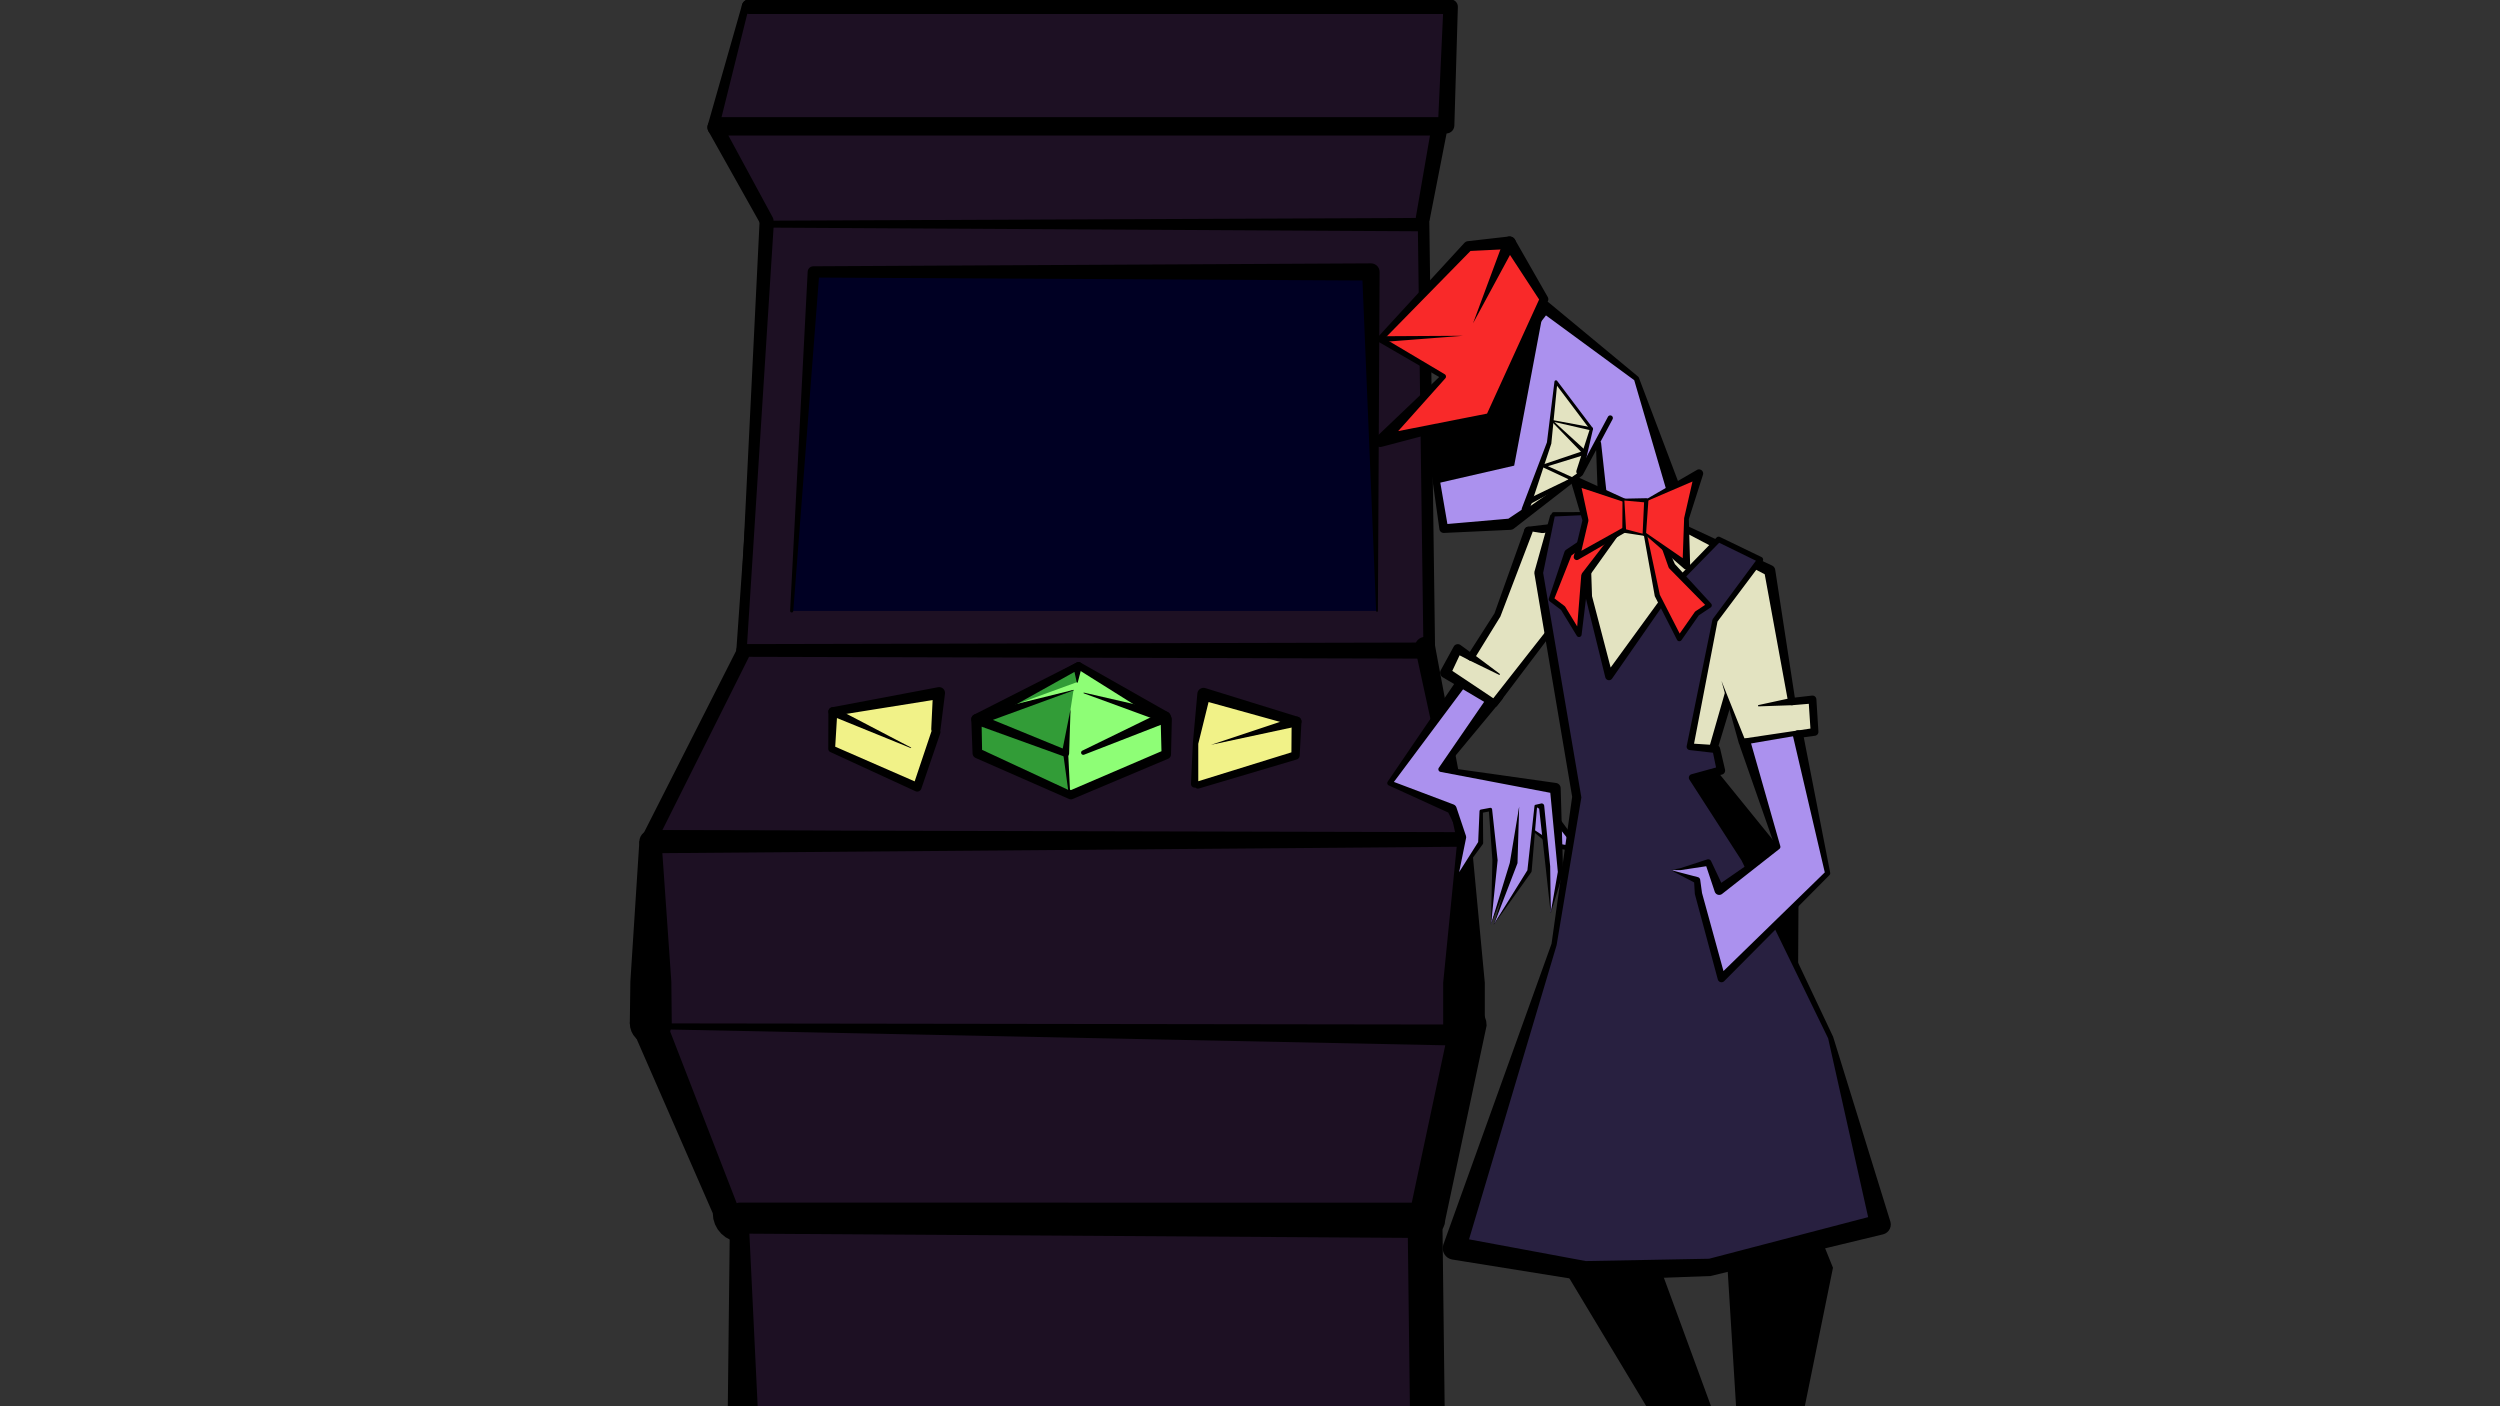 <?xml version="1.0" encoding="UTF-8"?>
<!-- Generator: Blender, SVG Export for Grease Pencil - v2.0 -->
<!DOCTYPE svg PUBLIC "-//W3C//DTD SVG 1.1//EN" "http://www.w3.org/Graphics/SVG/1.1/DTD/svg11.dtd">
<svg version="1.0" x="0px" y="0px" xmlns="http://www.w3.org/2000/svg" width="2736.179px" height="1539.101px" viewBox="0 0 2736.179 1539.101">
	<rect x="0" y="0" width="2736.179" height="1539.101" fill="#333333" stroke="none"/>
	<g id="blender_frame_13">
		<g id="blender_object_Stroke.001">
			<!--Layer: Color-->
			<g id="Color" />
			<!--Layer: Lines-->
			<g id="Lines">
				<polyline points="902.683,1501.084 921.216,323.579 839.008,241.536 812.829,711.916 809.205,1643.028" fill="#1D1023" stroke="none" fill-opacity="1" />
				<path d="M892.913,1501.084L893.101,1502.99L893.657,1504.823L894.56,1506.512L895.775,1507.993L897.255,1509.208L898.944,1510.111L900.777,1510.667L902.683,1510.855L904.589,1510.667L906.422,1510.111L908.111,1509.208L909.592,1507.993L910.807,1506.512L911.71,1504.823L912.266,1502.99L912.454,1501.084L921.216,323.579L839.008,241.536L805.872,711.916L795.382,1643.028L795.648,1645.725L796.435,1648.318L797.712,1650.708L799.431,1652.802L801.526,1654.521L803.915,1655.799L806.508,1656.585L809.205,1656.851L811.902,1656.585L814.495,1655.799L816.885,1654.521L818.979,1652.802L820.698,1650.708L821.976,1648.318L822.762,1645.725L823.028,1643.028L819.787,711.916L839.008,241.536L921.216,323.579z" fill="#000000" stroke="none" fill-opacity="1" />
				<polyline points="1530.416,1503.598 1523.935,322.914 1552.694,240.495 1561.857,712.045 1563.126,1646.512" fill="#1D1023" stroke="none" fill-opacity="1" />
				<path d="M1519.473,1503.598L1519.683,1505.733L1520.306,1507.785L1521.317,1509.677L1522.678,1511.336L1524.336,1512.697L1526.228,1513.708L1528.281,1514.33L1530.416,1514.541L1532.551,1514.33L1534.604,1513.708L1536.495,1512.697L1538.154,1511.336L1539.515,1509.677L1540.526,1507.785L1541.149,1505.733L1541.359,1503.598L1533.516,322.914L1564.323,240.495L1564.1,238.226L1563.438,236.044L1562.364,234.034L1560.917,232.271L1559.155,230.825L1557.144,229.75L1554.963,229.089L1552.694,228.865L1550.425,229.089L1548.243,229.75L1546.233,230.825L1544.47,232.271L1543.024,234.034L1541.949,236.044L1541.287,238.226L1541.064,240.495L1553.046,712.045L1547.638,1646.512L1547.936,1649.534L1548.817,1652.439L1550.248,1655.117L1552.175,1657.464L1554.521,1659.39L1557.199,1660.821L1560.105,1661.703L1563.126,1662L1566.148,1661.703L1569.053,1660.821L1571.731,1659.39L1574.078,1657.464L1576.004,1655.117L1577.435,1652.439L1578.317,1649.534L1578.614,1646.512L1570.668,712.045L1564.323,240.495L1564.1,238.226L1563.438,236.044L1562.364,234.034L1560.917,232.271L1559.155,230.825L1557.144,229.75L1554.963,229.089L1552.694,228.865L1550.425,229.089L1548.243,229.75L1546.233,230.825L1544.47,232.271L1543.024,234.034L1541.949,236.044L1541.287,238.226L1541.064,240.495L1514.354,322.914z" fill="#000000" stroke="none" fill-opacity="1" />
				<polyline points="1557.945,713.776 812.829,713.164 839.008,241.536 1551.692,241.536" fill="#1D1023" stroke="none" fill-opacity="1" />
				<path d="M1557.938,721.783L1559.501,721.63L1561.003,721.176L1562.388,720.437L1563.602,719.442L1564.599,718.23L1565.34,716.846L1565.797,715.344L1565.952,713.782L1565.799,712.22L1565.345,710.718L1564.606,709.333L1563.611,708.119L1562.399,707.122L1561.015,706.381L1559.514,705.924L1557.952,705.769L817.442,708.555L846.637,249.166L1551.692,253.12L1553.952,252.897L1556.124,252.238L1558.127,251.168L1559.882,249.727L1561.323,247.972L1562.393,245.969L1563.052,243.796L1563.275,241.536L1563.052,239.277L1562.393,237.104L1561.323,235.101L1559.882,233.346L1558.127,231.905L1556.124,230.835L1553.952,230.176L1551.692,229.953L839.008,233.907L837.31,234.098L835.697,234.663L834.251,235.572L833.043,236.78L832.134,238.226L831.569,239.839L831.378,241.536L808.217,713.164L808.332,714.19L808.673,715.164L809.222,716.039L809.952,716.769L810.826,717.319L811.8,717.66L812.826,717.777z" fill="#000000" stroke="none" fill-opacity="1" />
				<polyline points="866.498,668.63 890.146,297.616 1500.553,297.616 1507.107,668.63" fill="#000023" stroke="none" fill-opacity="1" />
				<path d="M864.773,668.63L864.806,668.967L864.904,669.29L865.064,669.589L865.278,669.85L865.54,670.065L865.838,670.224L866.162,670.322L866.498,670.355L866.835,670.322L867.158,670.224L867.457,670.065L867.718,669.85L867.933,669.589L868.092,669.29L868.19,668.967L868.223,668.63L896.327,303.797L1491.169,307L1506.139,668.63L1506.158,668.819L1506.213,669.001L1506.302,669.168L1506.422,669.315L1506.569,669.435L1506.737,669.525L1506.918,669.58L1507.107,669.598L1507.296,669.58L1507.478,669.525L1507.645,669.435L1507.792,669.315L1507.912,669.168L1508.002,669.001L1508.057,668.819L1508.075,668.63L1509.937,297.616L1509.702,295.528L1509.008,293.545L1507.89,291.765L1506.404,290.279L1504.625,289.161L1502.641,288.467L1500.553,288.232L890.146,291.436L888.771,291.59L887.464,292.048L886.292,292.784L885.314,293.763L884.577,294.935L884.12,296.241L883.965,297.616z" fill="#000000" stroke="none" fill-opacity="1" />
				<polyline points="1561.857,712.045 812.829,711.916 712.336,921.196 1597.292,922.515" fill="#1D1023" stroke="none" fill-opacity="1" />
				<path d="M1561.854,720.856L1563.573,720.687L1565.226,720.186L1566.75,719.373L1568.085,718.278L1569.181,716.943L1569.996,715.42L1570.498,713.767L1570.668,712.048L1570.5,710.329L1569.999,708.676L1569.186,707.153L1568.09,705.817L1566.755,704.721L1565.233,703.906L1563.58,703.404L1561.861,703.234L812.832,704.958L811.283,705.132L809.811,705.647L808.491,706.477L807.388,707.58L806.559,708.9L806.045,710.372L805.872,711.922L699.741,921.206L700.058,924.006L700.99,926.665L702.489,929.05L704.482,931.043L706.867,932.543L709.526,933.474L712.326,933.792L1597.283,932.587L1599.249,932.395L1601.139,931.823L1602.881,930.894L1604.408,929.643L1605.662,928.117L1606.594,926.377L1607.169,924.488L1607.364,922.523L1607.172,920.558L1606.6,918.668L1605.671,916.926L1604.42,915.398L1602.895,914.145L1601.154,913.212L1599.265,912.638L1597.3,912.443L724.922,908.611L819.793,718.877z" fill="#000000" stroke="none" fill-opacity="1" />
				<polyline points="839.008,241.536 783.208,139.371 1575.446,139.371 1557.288,238.503" fill="#1D1023" stroke="none" fill-opacity="1" />
				<path d="M832.083,244.739L832.841,246.028L833.836,247.145L835.029,248.046L836.376,248.697L837.823,249.073L839.317,249.159L840.798,248.953L842.21,248.461L843.5,247.703L844.616,246.708L845.518,245.515L846.169,244.168L846.544,242.72L846.63,241.227L846.424,239.746L845.932,238.334L797.204,148.317L1565.054,148.317L1549.651,237.355L1549.574,238.867L1549.793,240.365L1550.3,241.791L1551.076,243.091L1552.091,244.215L1553.305,245.119L1554.672,245.769L1556.14,246.14L1557.652,246.217L1559.15,245.998L1560.576,245.491L1561.876,244.715L1563,243.701L1563.904,242.486L1564.554,241.119L1564.925,239.651L1584.293,140.701L1584.373,138.782L1584.042,136.891L1583.315,135.115L1582.226,133.534L1580.825,132.221L1579.175,131.238L1577.354,130.63L1575.446,130.424L783.208,130.424L781.233,130.645L779.355,131.297L777.667,132.347L776.253,133.744L775.182,135.419L774.507,137.289L774.262,139.262L774.459,141.24L775.088,143.126z" fill="#000000" stroke="none" fill-opacity="1" />
				<polyline points="783.208,139.371 819.803,7.339" fill="#1D1023" stroke="none" fill-opacity="1" />
				<path d="M774.587,136.981L774.286,138.709L774.329,140.462L774.712,142.174L775.422,143.777L776.432,145.212L777.702,146.421L779.183,147.36L780.819,147.992L782.547,148.293L784.3,148.25L786.011,147.867L787.615,147.157L789.049,146.147L790.259,144.877L791.198,143.396L791.83,141.76L827.466,9.463L827.734,7.927L827.696,6.369L827.355,4.847L826.724,3.422L825.827,2.147L824.698,1.072L823.381,0.237L821.927,-0.325L820.391,-0.592L818.832,-0.554L817.311,-0.213L815.886,0.418L814.611,1.315L813.535,2.444L812.701,3.761L812.139,5.215z" fill="#000000" stroke="none" fill-opacity="1" />
				<polyline points="819.803,7.339 1587.64,7.339 1582.812,137.163 787.482,137.163" fill="#1D1023" stroke="none" fill-opacity="1" />
				<path d="M819.803,-0.614L818.251,-0.461L816.759,-0.008L815.385,0.727L814.179,1.716L813.19,2.921L812.456,4.296L812.003,5.788L811.85,7.339L812.003,8.891L812.456,10.382L813.19,11.757L814.179,12.962L815.385,13.951L816.759,14.686L818.251,15.139L819.803,15.292L1579.386,15.292L1574.192,128.216L787.482,128.216L785.737,128.388L784.058,128.897L782.511,129.724L781.156,130.837L780.043,132.192L779.216,133.739L778.707,135.417L778.535,137.163L778.707,138.908L779.216,140.587L780.043,142.133L781.156,143.489L782.511,144.602L784.058,145.428L785.737,145.938L787.482,146.109L1582.812,146.109L1584.756,145.896L1586.608,145.264L1588.278,144.246L1589.686,142.888L1590.766,141.257L1591.466,139.43L1591.752,137.495L1595.587,7.635L1595.445,5.817L1594.894,4.08L1593.961,2.514L1592.697,1.201L1591.166,0.211L1589.451,-0.405L1587.64,-0.614z" fill="#000000" stroke="none" fill-opacity="1" />
				<polyline points="1602.299,918.755 1559.679,708.153" fill="#1D1023" stroke="none" fill-opacity="1" />
				<path d="M1594.312,919.029L1594.519,920.582L1595.024,922.065L1595.81,923.42L1596.844,924.596L1598.089,925.548L1599.495,926.239L1601.009,926.642L1602.572,926.742L1604.125,926.536L1605.608,926.03L1606.964,925.245L1608.14,924.21L1609.092,922.965L1609.782,921.559L1610.186,920.045L1610.286,918.482L1570.791,707.772L1570.503,705.612L1569.799,703.549L1568.707,701.663L1567.267,700.027L1565.536,698.702L1563.58,697.741L1561.474,697.18L1559.299,697.041L1557.138,697.329L1555.076,698.033L1553.19,699.125L1551.553,700.565L1550.229,702.296L1549.268,704.252L1548.707,706.358L1548.568,708.533z" fill="#000000" stroke="none" fill-opacity="1" />
				<polyline points="712.264,1120.042 811.755,1327.869" fill="#1D1023" stroke="none" fill-opacity="1" />
				<path d="M735.189,1120.018L734.744,1115.546L733.434,1111.247L731.312,1107.286L728.457,1103.815L724.98,1100.967L721.014,1098.853L716.712,1097.553L712.239,1097.118L707.767,1097.563L703.468,1098.872L699.507,1100.995L696.036,1103.85L693.189,1107.327L691.075,1111.292L689.775,1115.594L689.339,1120.067L780.121,1327.903L780.736,1334.073L782.542,1340.006L785.471,1345.472L789.411,1350.261L794.209,1354.19L799.681,1357.107L805.617,1358.901L811.789,1359.502L817.96,1358.888L823.892,1357.081L829.358,1354.152L834.147,1350.213L838.076,1345.415L840.993,1339.943L842.787,1334.006L843.388,1327.834z" fill="#000000" stroke="none" fill-opacity="1" />
				<polyline points="809.836,1325.95 1563.23,1335.064 1604.677,1121.971 726.962,1112.153" fill="#1D1023" stroke="none" fill-opacity="1" />
				<path d="M809.954,1316.177L808.045,1316.342L806.205,1316.876L804.505,1317.759L803.009,1318.956L801.776,1320.422L800.852,1322.101L800.274,1323.927L800.063,1325.832L800.228,1327.74L800.762,1329.581L801.645,1331.281L802.842,1332.777L804.308,1334.01L805.987,1334.933L807.813,1335.512L809.718,1335.723L1563.006,1353.585L1567.105,1353.177L1571.013,1351.872L1574.536,1349.736L1577.499,1346.875L1579.756,1343.429L1581.197,1339.569L1581.748,1335.487L1627.047,1122.482L1626.593,1117.46L1625.026,1112.666L1622.426,1108.346L1618.924,1104.717L1614.698,1101.965L1609.963,1100.229L1604.96,1099.597L727.145,1097.659L724.314,1097.902L721.584,1098.693L719.062,1100L716.843,1101.775L715.012,1103.949L713.641,1106.438L712.782,1109.146L712.468,1111.97L712.711,1114.801L713.501,1117.531L714.809,1120.053L716.583,1122.273L718.757,1124.103L721.246,1125.474L723.954,1126.333L726.778,1126.647L1581.791,1144.059L1545.131,1316.321z" fill="#000000" stroke="none" fill-opacity="1" />
				<polyline points="1602.299,1121.312 1602.299,1075.664 1602.299,918.755 712.336,921.196 712.336,1074.356 712.264,1120.042" fill="#1D1023" stroke="none" fill-opacity="1" />
				<path d="M1579.511,1121.312L1579.949,1125.757L1581.245,1130.032L1583.351,1133.972L1586.185,1137.425L1589.639,1140.259L1593.578,1142.365L1597.853,1143.662L1602.299,1144.1L1606.744,1143.662L1611.019,1142.365L1614.959,1140.259L1618.412,1137.425L1621.246,1133.972L1623.352,1130.032L1624.649,1125.757L1625.087,1121.312L1625.087,1075.664L1610.291,918.755L1610.089,916.974L1609.496,915.282L1608.541,913.765L1607.272,912.5L1605.752,911.548L1604.059,910.96L1602.277,910.764L712.302,908.6L709.505,908.923L706.849,909.858L704.468,911.361L702.479,913.354L700.984,915.74L700.055,918.398L699.741,921.196L689.913,1074.328L689.297,1119.985L689.727,1124.467L691.023,1128.778L693.135,1132.754L695.983,1136.242L699.456,1139.107L703.422,1141.24L707.727,1142.557L712.206,1143.01L716.688,1142.58L721,1141.284L724.976,1139.171L728.464,1136.324L731.329,1132.851L733.461,1128.885L734.779,1124.58L735.232,1120.1L734.76,1074.412L724.932,933.757L1594.307,926.769L1579.511,1075.664z" fill="#000000" stroke="none" fill-opacity="1" />
				<polyline points="1559.64,1646.937 814.443,1643.1 812.154,1342.333 1559.64,1335.616 1563.477,1652.693" fill="#1D1023" stroke="none" fill-opacity="1" />
				<path d="M1559.542,1665.967L1563.257,1665.62L1566.832,1664.556L1570.131,1662.814L1573.027,1660.463L1575.408,1657.591L1577.184,1654.31L1578.285,1650.746L1578.67,1647.035L1578.323,1643.321L1577.259,1639.745L1575.517,1636.446L1573.165,1633.55L1570.294,1631.169L1567.013,1629.394L1563.449,1628.292L1559.738,1627.907L833.329,1624.167L820.178,1350.224L1540.841,1354.815L1544.449,1652.923L1544.859,1656.631L1545.985,1660.188L1547.784,1663.456L1550.185,1666.311L1553.097,1668.643L1556.408,1670.361L1559.991,1671.401L1563.708,1671.721L1567.416,1671.311L1570.972,1670.185L1574.24,1668.387L1577.095,1665.985L1579.427,1663.073L1581.146,1659.762L1582.185,1656.179L1582.506,1652.463L1578.669,1335.385L1578.142,1331.165L1576.692,1327.167L1574.39,1323.591L1571.351,1320.616L1567.727,1318.39L1563.7,1317.024L1559.469,1316.587L812.083,1334.37L810.314,1334.585L808.638,1335.188L807.137,1336.148L805.888,1337.419L804.952,1338.935L804.377,1340.621L804.191,1342.393L795.414,1643.245L795.915,1647.442L797.33,1651.425L799.59,1654.997L802.583,1657.982L806.16,1660.233L810.147,1661.639L814.345,1662.13z" fill="#000000" stroke="none" fill-opacity="1" />
			</g>
			<!--Layer: buttons-->
			<g id="buttons">
				<polyline points="1024.286,798.042 1027.885,758.442 911.486,778.842 910.286,819.642 1003.886,861.642 1024.385,801.146" fill="#F1F288" stroke="none" fill-opacity="1" />
				<path d="M1019.232,797.582L1019.24,798.577L1019.441,799.551L1019.829,800.467L1020.387,801.29L1021.096,801.988L1021.927,802.535L1022.849,802.908L1023.826,803.095L1024.821,803.088L1025.795,802.886L1026.711,802.499L1027.534,801.94L1028.232,801.231L1028.778,800.4L1029.152,799.478L1029.339,798.501L1034.279,759.023L1034.244,757.554L1033.876,756.131L1033.193,754.83L1032.233,753.718L1031.046,752.853L1029.692,752.281L1028.244,752.031L1026.777,752.118L910.652,774.084L909.598,774.395L908.642,774.937L907.833,775.681L907.213,776.588L906.814,777.612L906.657,778.7L906.524,819.531L906.602,820.412L906.884,821.251L907.354,822.001L907.986,822.62L908.745,823.075L1001.948,865.961L1002.882,866.268L1003.86,866.376L1004.839,866.279L1005.777,865.981L1006.634,865.496L1007.371,864.845L1007.958,864.055L1008.369,863.161L1029.037,802.722L1029.255,801.784L1029.286,800.822L1029.129,799.872L1028.789,798.971L1028.28,798.154L1027.622,797.452L1026.839,796.891L1025.962,796.494L1025.024,796.276L1024.061,796.245L1023.112,796.403L1022.211,796.742L1021.393,797.251L1020.691,797.91L1020.13,798.692L1019.734,799.57L1001.073,855.191L914.121,817.238L916.198,782.92L1020.732,766.213z" fill="#000000" stroke="none" fill-opacity="1" />
				<polyline points="1307.485,858.042 1308.497,813.758 1317.252,759.642 1419.085,789.642 1417.885,826.842 1311.085,859.242" fill="#F1F288" stroke="none" fill-opacity="1" />
				<path d="M1303.488,857.951L1303.547,858.732L1303.757,859.487L1304.111,860.187L1304.594,860.804L1305.189,861.315L1305.871,861.7L1306.616,861.945L1307.394,862.039L1308.176,861.98L1308.931,861.77L1309.63,861.416L1310.248,860.933L1310.759,860.339L1311.144,859.656L1311.388,858.911L1311.483,858.133L1311.472,814.032L1322.746,768.367L1413.628,793.588L1413.42,823.417L1309.955,855.517L1309.25,855.809L1308.616,856.233L1308.076,856.772L1307.652,857.407L1307.36,858.112L1307.211,858.86L1307.211,859.623L1307.36,860.372L1307.652,861.077L1308.076,861.711L1308.616,862.251L1309.251,862.675L1309.956,862.967L1310.704,863.116L1311.467,863.116L1312.216,862.967L1419.213,831.219L1420.25,830.757L1421.141,830.054L1421.832,829.153L1422.28,828.11L1422.457,826.989L1424.41,789.813L1424.32,788.65L1423.978,787.535L1423.403,786.52L1422.62,785.655L1421.667,784.982L1420.591,784.531L1319.178,753.103L1317.759,752.844L1316.316,752.889L1314.916,753.238L1313.62,753.873L1312.487,754.767L1311.567,755.879L1310.903,757.161L1310.523,758.553L1305.554,813.282z" fill="#000000" stroke="none" fill-opacity="1" />
				<polyline points="1185.635,823.73 1275.219,784.842 1180.419,728.441 1068.819,787.242 1070.019,824.442 1172.019,870.042 1276.419,825.642 1276.419,787.242" fill="#8EFE76" stroke="none" fill-opacity="1" />
				<path d="M1184.672,821.51L1184.257,821.741L1183.896,822.048L1183.601,822.42L1183.384,822.842L1183.254,823.298L1183.216,823.771L1183.27,824.242L1183.416,824.694L1183.646,825.109L1183.953,825.47L1184.325,825.765L1184.747,825.982L1185.203,826.112L1185.676,826.15L1186.148,826.096L1186.599,825.95L1277.682,790.515L1278.858,789.842L1279.86,788.93L1280.639,787.821L1281.158,786.569L1281.391,785.234L1281.329,783.881L1280.973,782.573L1280.341,781.375L1279.463,780.343L1278.381,779.526L1182.413,725.089L1181.502,724.694L1180.52,724.542L1179.531,724.643L1178.601,724.99L1066.125,782.129L1065.058,782.853L1064.179,783.797L1063.53,784.911L1063.145,786.142L1063.043,787.428L1064.427,824.622L1064.606,825.858L1065.055,827.023L1065.751,828.059L1066.66,828.916L1067.735,829.549L1170.037,874.475L1171.311,874.846L1172.638,874.858L1173.919,874.51L1278.461,830.444L1279.518,829.84L1280.406,829.008L1281.078,827.993L1281.496,826.85L1281.637,825.642L1282.546,787.242L1282.428,786.046L1282.08,784.897L1281.513,783.838L1280.751,782.909L1279.823,782.147L1278.764,781.581L1277.614,781.232L1276.419,781.115L1275.224,781.232L1274.074,781.581L1273.015,782.147L1272.086,782.909L1271.324,783.838L1270.758,784.897L1270.41,786.046L1270.292,787.242L1271.2,822.19L1172.067,864.745L1075.498,820.763L1074.712,790.669L1180.303,732.911L1261.673,783.979z" fill="#000000" stroke="none" fill-opacity="1" />
				<polyline points="1275.219,784.842 1186.33,758.453" fill="#1D1023" stroke="none" fill-opacity="1" />
				<path d="M1273.459,790.771L1274.649,791L1275.862,790.993L1277.049,790.749L1278.167,790.279L1279.171,789.599L1280.023,788.737L1280.691,787.725L1281.148,786.602L1281.377,785.411L1281.37,784.199L1281.127,783.011L1280.656,781.894L1279.976,780.89L1279.114,780.037L1278.102,779.37L1276.979,778.913L1186.446,758.063L1186.367,758.048L1186.288,758.048L1186.21,758.064L1186.136,758.095L1186.07,758.14L1186.014,758.197L1185.97,758.263L1185.94,758.337L1185.925,758.415L1185.925,758.495L1185.941,758.573L1185.972,758.647L1186.017,758.713L1186.074,758.769L1186.14,758.812L1186.214,758.843z" fill="#000000" stroke="none" fill-opacity="1" />
				<polyline points="1166.552,826.606 1170.169,865.99 1071.106,823.19 1070.57,793.719" fill="#329C37" stroke="none" fill-opacity="1" />
				<path d="M1169.198,826.363L1169.099,825.852L1168.903,825.37L1168.617,824.935L1168.251,824.564L1167.82,824.272L1167.34,824.07L1166.83,823.965L1166.31,823.961L1165.798,824.059L1165.316,824.255L1164.881,824.542L1164.51,824.908L1164.218,825.339L1164.016,825.818L1163.911,826.328L1163.907,826.849L1169.064,864.466L1074.855,820.677L1074.364,793.65L1074.277,792.911L1074.049,792.203L1073.686,791.554L1073.204,790.988L1072.62,790.526L1071.958,790.188L1071.243,789.985L1070.501,789.925L1069.762,790.012L1069.054,790.24L1068.405,790.603L1067.839,791.085L1067.377,791.669L1067.039,792.331L1066.836,793.047L1066.776,793.788L1067.312,823.259L1067.427,824.118L1067.733,824.929L1068.216,825.649L1068.85,826.241L1069.601,826.673L1169.788,866.873L1169.978,866.932L1170.175,866.952L1170.373,866.93L1170.562,866.868L1170.734,866.769L1170.881,866.636L1170.999,866.476L1171.081,866.295L1171.124,866.101L1171.126,865.903z" fill="#000000" stroke="none" fill-opacity="1" />
				<polyline points="1089.594,779.078 1180.419,728.441 1179.03,746.497" fill="#329C37" stroke="none" fill-opacity="1" />
				<path d="M1087.695,775.671L1087.067,776.107L1086.536,776.657L1086.122,777.3L1085.842,778.012L1085.706,778.764L1085.72,779.529L1085.882,780.276L1086.187,780.977L1086.623,781.605L1087.174,782.136L1087.817,782.55L1088.528,782.83L1089.281,782.966L1090.045,782.952L1090.793,782.79L1091.494,782.485L1175.972,735.386L1178.387,746.447L1178.389,746.574L1178.417,746.697L1178.468,746.813L1178.54,746.917L1178.631,747.004L1178.738,747.072L1178.856,747.118L1178.981,747.14L1179.107,747.138L1179.23,747.11L1179.346,747.059L1179.45,746.987L1179.537,746.895L1179.605,746.789L1179.651,746.671L1179.673,746.546L1184.308,728.741L1184.282,727.902L1184.077,727.088L1183.703,726.336L1183.176,725.682L1182.522,725.156L1181.771,724.782L1180.956,724.578L1180.117,724.552L1179.292,724.707L1178.519,725.034z" fill="#000000" stroke="none" fill-opacity="1" />
				<path d="M1420.487,794.781L1421.525,794.377L1422.457,793.767L1423.241,792.976L1423.843,792.039L1424.237,790.997L1424.407,789.896L1424.343,788.785L1424.05,787.71L1423.54,786.72L1422.836,785.858L1421.967,785.161L1420.972,784.66L1419.895,784.376L1418.783,784.323L1417.683,784.502L1325.335,815.214z" fill="#000000" stroke="none" fill-opacity="1" />
				<path d="M913.516,774.459L912.622,774.147L911.685,774.015L910.739,774.069L909.823,774.306L908.97,774.718L908.214,775.288L907.583,775.995L907.103,776.811L906.791,777.705L906.659,778.642L906.713,779.588L906.95,780.504L907.362,781.357L907.932,782.113L908.639,782.744L909.455,783.224L996.76,818.732L996.823,818.754L996.888,818.763L996.955,818.759L997.019,818.742L997.078,818.714L997.131,818.674L997.176,818.624L997.209,818.567L997.231,818.504L997.24,818.439L997.236,818.373L997.22,818.308L997.191,818.249L997.151,818.196L997.102,818.152L997.044,818.118z" fill="#000000" stroke="none" fill-opacity="1" />
				<polyline points="1174.921,755.322 1068.819,787.242 1166.352,824.53 1171.597,776.825" fill="#329C37" stroke="none" fill-opacity="1" />
				<path d="M1175.003,755.594L1175.054,755.573L1175.101,755.542L1175.14,755.503L1175.171,755.456L1175.193,755.405L1175.204,755.35L1175.204,755.295L1175.193,755.24L1175.172,755.188L1175.141,755.142L1175.102,755.103L1175.056,755.072L1175.004,755.05L1174.95,755.039L1174.894,755.039L1174.839,755.05L1067.154,781.708L1066.052,782.168L1065.068,782.845L1064.245,783.71L1063.616,784.725L1063.21,785.848L1063.044,787.031L1063.124,788.222L1063.447,789.372L1063.999,790.431L1064.758,791.353L1065.69,792.1L1066.755,792.64L1164.996,828.074L1165.834,828.289L1166.698,828.308L1167.544,828.132L1168.328,827.768L1169.01,827.237L1169.554,826.565L1169.932,825.787L1170.123,824.945L1171.653,776.831L1171.653,776.82L1171.651,776.809L1171.647,776.799L1171.641,776.79L1171.633,776.782L1171.624,776.775L1171.614,776.771L1171.603,776.769L1171.592,776.768L1171.581,776.771L1171.571,776.775L1171.561,776.781L1171.553,776.789L1171.547,776.798L1171.543,776.808L1171.54,776.819L1163.117,819.231L1086.709,787.894z" fill="#000000" stroke="none" fill-opacity="1" />
			</g>
			<!--Layer: LOGOS-->
			<g id="LOGOS" />
		</g>
	</g>
	<g id="blender_frame_13">
		<g id="blender_object_Stroke">
			<!--Layer: Fills-->
			<g id="Fills" />
			<!--Layer: black-->
			<g id="black">
				<polyline points="1737.62,871.136 1724.476,959.389 1670.021,1319.915 1831.507,1588.431 1885.961,1575.286 1810.852,1370.613 1760.153,1304.893 1823.996,1126.508 1884.083,1280.482 1904.739,1614.719 1961.071,1609.086 2006.136,1387.513 1966.704,1289.871 1968.581,954.053 1880.25,845.106" fill="#000000" stroke="none" fill-opacity="1" />
			</g>
			<!--Layer: skin-->
			<g id="skin">
				<polyline points="1662.524,897.249 1700.372,925.27 1728.758,930.001 1688.828,877.728" fill="#AB91EE" stroke="none" fill-opacity="1" />
				<path d="M1662.524,897.249L1698.871,927.298L1699.957,927.759L1728.3,932.747L1728.902,932.781L1729.498,932.685L1730.058,932.462L1730.558,932.124L1730.973,931.687L1731.284,931.17L1731.477,930.598L1731.541,929.999L1731.475,929.399L1731.282,928.828L1730.97,928.312L1691.775,875.477L1691.279,874.946L1690.689,874.521L1690.028,874.22L1689.32,874.053L1688.594,874.028L1687.876,874.145L1687.196,874.399L1686.578,874.782L1686.046,875.277L1685.621,875.867L1685.32,876.529L1685.153,877.236L1685.128,877.963L1685.245,878.68L1685.499,879.361L1685.882,879.979L1722.274,926.099L1701.386,922.881z" fill="#000000" stroke="none" fill-opacity="1" />
				<polyline points="1611.731,730.027 1521.177,857.054 1589.092,885.353 1601.669,916.166 1594.752,960.186 1620.535,922.455 1621.163,887.868 1631.225,885.981 1636.256,941.32 1631.854,1011.751 1655.121,945.093 1662.667,882.837 1658.266,943.836 1634.998,1011.751 1673.987,953.268 1680.904,882.208 1687.193,882.208 1694.11,948.237 1697.254,999.174 1707.945,954.526 1702.285,862.714 1577.144,841.962 1638.247,760.966" fill="#AB91EE" stroke="none" fill-opacity="1" />
				<path d="M1616.808,733.647L1617.417,732.586L1617.807,731.428L1617.964,730.216L1617.881,728.996L1617.561,727.816L1617.018,726.721L1616.271,725.753L1615.35,724.949L1614.29,724.341L1613.132,723.951L1611.919,723.794L1610.7,723.877L1609.52,724.196L1608.425,724.74L1607.457,725.486L1606.653,726.407L1518.85,855.396L1518.539,855.955L1518.361,856.57L1518.323,857.208L1518.429,857.839L1518.673,858.431L1519.042,858.954L1519.518,859.381L1520.078,859.692L1585.096,889.32L1598.513,916.533L1593.435,959.979L1593.42,960.254L1593.463,960.527L1593.561,960.785L1593.71,961.018L1593.904,961.215L1594.134,961.367L1594.391,961.469L1594.663,961.516L1594.939,961.505L1595.207,961.438L1595.456,961.318L1595.674,961.148L1595.853,960.938L1622.794,923.999L1623.142,923.286L1623.271,922.504L1623.016,889.434L1629.565,888.176L1633.395,941.36L1631.751,1011.745L1631.751,1011.766L1631.757,1011.786L1631.766,1011.805L1631.779,1011.822L1631.795,1011.836L1631.813,1011.846L1631.833,1011.852L1631.854,1011.854L1631.875,1011.852L1631.896,1011.846L1631.914,1011.835L1631.93,1011.821L1631.942,1011.804L1631.951,1011.785L1657.718,945.999L1662.667,882.837L1655.56,943.284L1634.857,1011.703L1634.85,1011.733L1634.849,1011.763L1634.855,1011.793L1634.867,1011.822L1634.884,1011.847L1634.906,1011.868L1634.932,1011.885L1634.961,1011.895L1634.991,1011.9L1635.022,1011.898L1635.051,1011.89L1635.078,1011.876L1635.103,1011.857L1635.122,1011.834L1675.948,954.576L1676.333,953.497L1682.227,883.666L1684.57,885.12L1691.598,948.446L1697.122,999.182L1697.126,999.209L1697.136,999.234L1697.15,999.257L1697.169,999.276L1697.191,999.291L1697.216,999.301L1697.243,999.306L1697.269,999.306L1697.296,999.3L1697.32,999.289L1697.342,999.273L1697.36,999.254L1697.374,999.23L1697.383,999.205L1710.787,955.206L1708.1,862.356L1707.874,861.072L1707.37,859.871L1706.61,858.812L1705.635,857.948L1704.491,857.322L1703.238,856.967L1582.349,839.883L1644.143,765.414L1644.898,764.178L1645.397,762.819L1645.621,761.389L1645.562,759.942L1645.221,758.535L1644.613,757.221L1643.76,756.051L1642.695,755.07L1641.46,754.316L1640.1,753.817L1638.67,753.593L1637.223,753.652L1635.816,753.992L1634.502,754.6L1633.332,755.453L1632.351,756.518L1574.827,840.214L1574.519,840.723L1574.321,841.284L1574.242,841.874L1574.285,842.467L1574.448,843.039L1574.724,843.566L1575.102,844.026L1575.566,844.398L1576.095,844.669L1576.669,844.826L1696.755,867.702L1705,954.27L1697.332,998.28L1696.625,948.082L1690.088,881.905L1689.929,881.213L1689.607,880.581L1689.141,880.045L1688.56,879.638L1687.897,879.383L1687.193,879.297L1680.904,880.751L1680.55,880.794L1680.216,880.923L1679.924,881.129L1679.691,881.399L1679.531,881.719L1679.453,882.067L1671.698,952.452L1635.511,1010.713L1660.856,944.723L1662.667,882.837L1652.427,944.467L1632.004,1011.008L1639.102,941.498L1633.069,885.814L1632.994,885.436L1632.844,885.082L1632.623,884.767L1632.342,884.505L1632.012,884.306L1631.649,884.179L1631.267,884.13L1630.884,884.162L1620.817,886.02L1620.408,886.146L1620.039,886.361L1619.727,886.654L1619.49,887.01L1619.34,887.41L1619.283,887.834L1617.813,921.586L1596.986,954.552L1604.693,916.641L1604.503,915.009L1593.906,883.388L1593.23,882.205L1592.27,881.238L1591.092,880.554L1525.583,855.795z" fill="#000000" stroke="none" fill-opacity="1" />
				<polyline points="1749.533,485.308 1755.57,569.825 1840.019,559.961 1791.038,414.373 1690.672,335.893 1638.656,409.147 1560.382,451.786 1580.103,578.535 1653.032,573.731 1729.892,518.27 1762.382,457.481" fill="#AB91EE" stroke="none" fill-opacity="1" />
				<path d="M1752.383,485.104L1752.289,484.552L1752.088,484.029L1751.79,483.555L1751.404,483.148L1750.947,482.825L1750.436,482.597L1749.89,482.473L1749.329,482.458L1748.777,482.552L1748.254,482.752L1747.781,483.051L1747.374,483.436L1747.051,483.894L1746.822,484.405L1746.698,484.951L1746.683,485.511L1749.731,570.242L1749.981,571.567L1750.528,572.799L1751.342,573.874L1752.381,574.734L1753.588,575.333L1754.901,575.641L1756.249,575.64L1841.01,568.445L1842.856,568.018L1844.564,567.194L1846.047,566.013L1847.233,564.535L1848.064,562.831L1848.499,560.986L1848.516,559.09L1848.115,557.237L1793.745,413.462L1793.37,412.723L1792.797,412.123L1694.671,330.779L1693.394,330L1691.973,329.533L1690.482,329.404L1689.001,329.62L1687.61,330.169L1686.381,331.023L1685.379,332.135L1636.709,406.954L1559.015,449.277L1558.447,449.684L1557.994,450.217L1557.685,450.844L1557.536,451.527L1557.559,452.226L1575.397,579.267L1575.656,580.24L1576.114,581.136L1576.75,581.916L1577.535,582.546L1578.436,582.996L1579.41,583.247L1580.416,583.287L1653.437,579.881L1655.119,579.53L1656.639,578.729L1731.563,520.587L1732.411,519.617L1764.902,458.828L1765.116,458.311L1765.225,457.761L1765.225,457.201L1765.116,456.652L1764.902,456.134L1764.591,455.669L1764.194,455.272L1763.729,454.961L1763.211,454.747L1762.662,454.638L1762.102,454.638L1761.553,454.747L1761.035,454.961L1760.569,455.273L1760.173,455.669L1759.862,456.134L1727.683,516.34L1650.861,567.698L1584.139,573.496L1563.514,453.334L1640.023,411.656L1640.986,410.801L1692.029,345.195L1788.603,416.096L1828.563,552.699L1760.973,563.3z" fill="#000000" stroke="none" fill-opacity="1" />
				<polyline points="1560.382,451.786 1572.33,529.135 1657.225,509.641 1689.925,336.078 1638.359,408.396" fill="#000000" stroke="none" fill-opacity="1" />
			</g>
			<!--Layer: yella-->
			<g id="yella">
				<polyline points="1820.695,567.865 1931.625,627.48 1870.5,835.001 1724.104,830.473 1672.853,581.134 1777.678,566.609" fill="#E3E3C1" stroke="none" fill-opacity="1" />
				<path d="M1822.213,565.042L1821.633,564.8L1821.017,564.676L1820.388,564.675L1819.772,564.796L1819.191,565.035L1818.667,565.383L1818.222,565.826L1817.872,566.348L1817.63,566.928L1817.506,567.544L1817.505,568.172L1817.626,568.789L1817.865,569.37L1818.213,569.893L1818.656,570.338L1819.178,570.689L1924.451,630.476L1867.155,830.38L1727.492,826.446L1678.423,585.071L1778.073,569.455L1778.62,569.324L1779.132,569.088L1779.588,568.756L1779.97,568.343L1780.264,567.862L1780.459,567.334L1780.547,566.777L1780.525,566.214L1780.393,565.667L1780.157,565.155L1779.826,564.699L1779.412,564.317L1778.932,564.023L1778.403,563.828L1777.847,563.74L1777.284,563.762L1672.212,576.514L1671.16,576.788L1670.199,577.298L1669.383,578.016L1668.756,578.905L1668.351,579.914L1668.191,580.989L1668.284,582.073L1720.059,831.304L1720.343,832.178L1720.812,832.967L1721.445,833.633L1722.209,834.142L1723.067,834.47L1723.976,834.6L1870.361,839.513L1871.345,839.435L1872.289,839.145L1873.148,838.657L1873.88,837.994L1874.45,837.187L1874.831,836.276L1937.414,629.185L1937.649,627.837L1937.574,626.469L1937.193,625.154L1936.526,623.959L1935.606,622.945L1934.481,622.164z" fill="#000000" stroke="none" fill-opacity="1" />
				<polyline points="1840.944,576.921 1936.907,624.462 1961.055,767.839 1983.693,765.576 1985.957,801.043 1906.722,812.362 1884.083,745.201" fill="#E3E3C1" stroke="none" fill-opacity="1" />
				<path d="M1842.563,573.655L1841.894,573.402L1841.189,573.284L1840.475,573.306L1839.779,573.467L1839.128,573.761L1838.546,574.176L1838.057,574.697L1837.678,575.303L1837.425,575.971L1837.307,576.676L1837.33,577.39L1837.491,578.086L1837.784,578.738L1838.199,579.319L1838.72,579.809L1839.326,580.187L1931.436,628.525L1957.094,768.507L1957.327,769.335L1957.732,770.096L1958.289,770.752L1958.973,771.275L1959.753,771.639L1960.593,771.829L1961.454,771.836L1979.685,770.298L1981.463,797.389L1909.297,808.18L1884.083,745.201L1903.144,813.568L1903.516,814.356L1904.058,815.038L1904.742,815.577L1905.532,815.945L1906.385,816.123L1907.256,816.1L1986.559,805.252L1987.436,805.029L1988.246,804.626L1988.953,804.061L1989.523,803.359L1989.933,802.551L1990.162,801.676L1990.201,800.772L1987.985,765.302L1987.81,764.332L1987.42,763.428L1986.833,762.637L1986.082,761.999L1985.206,761.55L1984.25,761.311L1983.265,761.296L1964.392,763.469L1942.893,623.453L1942.491,622.082L1941.78,620.842L1940.799,619.803L1939.602,619.022z" fill="#000000" stroke="none" fill-opacity="1" />
				<polyline points="1732.253,590.503 1723.198,655.703 1635.36,769.802 1581.933,736.296 1595.517,710.035 1610.005,719.091 1638.983,672.908 1672.853,581.134" fill="#E3E3C1" stroke="none" fill-opacity="1" />
				<path d="M1735.342,590.932L1735.367,590.322L1735.271,589.718L1735.06,589.144L1734.741,588.622L1734.326,588.173L1733.832,587.814L1733.277,587.557L1732.682,587.414L1732.071,587.39L1731.467,587.485L1730.894,587.697L1730.372,588.016L1729.923,588.43L1729.563,588.925L1729.307,589.48L1729.164,590.074L1720.457,654.553L1634.362,764.232L1589.484,734.234L1597.488,717.23L1607.83,722.571L1608.658,722.967L1609.553,723.17L1610.471,723.168L1611.366,722.962L1612.192,722.563L1612.909,721.99L1613.481,721.272L1642.089,674.857L1677.228,582.749L1677.459,581.864L1677.513,580.951L1677.388,580.046L1677.089,579.182L1676.626,578.393L1676.019,577.709L1675.29,577.157L1674.467,576.758L1673.583,576.527L1672.67,576.473L1671.764,576.598L1670.9,576.898L1670.111,577.36L1669.428,577.967L1668.876,578.696L1668.477,579.519L1635.674,671.281L1608.706,713.44L1598.196,705.748L1597.119,705.24L1595.954,704.998L1594.764,705.036L1593.616,705.35L1592.573,705.925L1591.693,706.727L1591.026,707.713L1576.819,733.651L1576.375,734.789L1576.183,735.996L1576.249,737.216L1576.571,738.395L1577.134,739.479L1577.914,740.42L1578.874,741.175L1633.135,773.35L1634.065,773.784L1635.074,773.98L1636.099,773.924L1637.08,773.62L1637.957,773.087L1638.679,772.356L1725.475,657.455L1726.044,656.098z" fill="#000000" stroke="none" fill-opacity="1" />
				<polyline points="1728.97,516.142 1741.811,469.412 1702.945,417.881 1695.521,484.697 1669.615,557.535" fill="#E3E3C1" stroke="none" fill-opacity="1" />
				<path d="M1725.353,515.148L1725.228,515.873L1725.248,516.608L1725.41,517.325L1725.709,517.997L1726.134,518.597L1726.668,519.104L1727.29,519.496L1727.976,519.759L1728.701,519.884L1729.436,519.864L1730.154,519.702L1730.825,519.403L1731.426,518.978L1731.932,518.445L1732.325,517.823L1732.588,517.136L1743.438,469.859L1743.497,469.35L1743.401,468.847L1743.158,468.396L1704.262,416.888L1704.017,416.628L1703.723,416.427L1703.392,416.293L1703.04,416.234L1702.683,416.253L1702.339,416.347L1702.023,416.513L1701.75,416.744L1701.534,417.027L1701.383,417.351L1701.305,417.699L1693.073,484.134L1665.67,556.132L1665.472,556.929L1665.434,557.749L1665.556,558.56L1665.834,559.332L1666.257,560.036L1666.809,560.643L1667.469,561.13L1668.212,561.48L1669.008,561.677L1669.828,561.716L1670.64,561.594L1671.412,561.316L1672.115,560.893L1672.722,560.341L1673.21,559.681L1673.559,558.938L1697.872,485.533L1704.126,422.187L1739.965,469.765z" fill="#000000" stroke="none" fill-opacity="1" />
				<path d="M1741.469,471.064L1741.798,471.099L1742.127,471.069L1742.445,470.976L1742.737,470.822L1742.995,470.614L1743.206,470.36L1743.365,470.07L1743.463,469.754L1743.498,469.425L1743.468,469.096L1743.375,468.779L1743.221,468.486L1743.013,468.229L1742.759,468.017L1742.469,467.859L1742.153,467.76L1698.75,459.628L1698.569,459.61L1698.388,459.632L1698.216,459.691L1698.061,459.786L1697.929,459.911L1697.828,460.062L1697.76,460.231L1697.73,460.41L1697.739,460.592L1697.787,460.768L1697.87,460.929L1697.987,461.069L1730.348,494.403L1688.96,508.34L1688.624,508.491L1688.328,508.711L1688.087,508.989L1687.911,509.314L1687.81,509.668L1687.789,510.036L1687.847,510.4L1687.982,510.743L1688.189,511.048L1688.456,511.301L1688.772,511.491L1716.825,524.599L1672.814,545.828L1672.314,546.149L1671.887,546.562L1671.547,547.05L1671.31,547.595L1671.184,548.176L1671.173,548.77L1671.279,549.355L1671.496,549.908L1671.817,550.408L1672.23,550.836L1672.718,551.175L1673.263,551.412L1673.844,551.539L1674.438,551.549L1675.023,551.444L1675.576,551.226L1721.999,526.187L1722.321,525.979L1722.593,525.71L1722.806,525.392L1722.95,525.037L1723.02,524.661L1723.011,524.278L1722.926,523.905L1722.768,523.556L1722.542,523.247L1722.258,522.99L1721.928,522.796L1694.137,510.229L1735.297,497.538L1735.721,497.352L1736.097,497.082L1736.41,496.742L1736.648,496.344L1736.798,495.906L1736.857,495.447L1736.82,494.986L1736.689,494.542L1736.47,494.134L1736.173,493.779L1701.266,461.883z" fill="#000000" stroke="none" fill-opacity="1" />
				<polyline points="1610.005,719.091 1640.944,737.956" fill="#E3E3C1" stroke="none" fill-opacity="1" />
				<path d="M1612.141,715.587L1611.417,715.238L1610.638,715.036L1609.835,714.991L1609.038,715.103L1608.279,715.368L1607.586,715.776L1606.986,716.312L1606.502,716.955L1606.152,717.679L1605.951,718.458L1605.905,719.261L1606.017,720.058L1606.282,720.817L1606.691,721.51L1607.226,722.11L1607.869,722.595L1640.597,738.526L1640.715,738.583L1640.842,738.616L1640.972,738.623L1641.102,738.605L1641.225,738.562L1641.338,738.495L1641.436,738.408L1641.515,738.304L1641.571,738.186L1641.604,738.059L1641.612,737.929L1641.593,737.799L1641.55,737.676L1641.484,737.563L1641.397,737.465L1641.292,737.387z" fill="#000000" stroke="none" fill-opacity="1" />
				<polyline points="1961.055,767.839 1924.833,772.367" fill="#E3E3C1" stroke="none" fill-opacity="1" />
				<path d="M1961.553,771.825L1962.321,771.651L1963.04,771.331L1963.683,770.877L1964.225,770.305L1964.645,769.639L1964.927,768.904L1965.061,768.128L1965.04,767.341L1964.866,766.573L1964.546,765.854L1964.092,765.211L1963.521,764.669L1962.855,764.249L1962.12,763.967L1961.344,763.833L1960.557,763.854L1924.741,771.633L1924.6,771.665L1924.467,771.724L1924.349,771.807L1924.249,771.913L1924.171,772.035L1924.119,772.171L1924.095,772.314L1924.098,772.459L1924.131,772.6L1924.19,772.733L1924.273,772.851L1924.378,772.951L1924.501,773.029L1924.637,773.081L1924.78,773.105L1924.925,773.102z" fill="#000000" stroke="none" fill-opacity="1" />
			</g>
			<!--Layer: apron-->
			<g id="apron">
				<polyline points="1699.006,565.194 1684.052,626.873 1725.78,872.022 1700.936,1033.538 1591.47,1366.234 1734.908,1391.01 1871.825,1387.098 2058.294,1340.154 2003.527,1135.428 1909.641,939.83 1852.266,851.158 1883.561,843.335 1878.345,819.863 1849.658,817.255 1877.041,679.032 1926.592,612.529 1880.953,590.361 1831.402,641.216 1760.987,740.32 1738.819,652.952 1737.809,562.026 1700.499,562.926" fill="#282040" stroke="none" fill-opacity="1" />
				<path d="M1701.5,565.798L1701.57,565.3L1701.542,564.798L1701.416,564.311L1701.197,563.858L1700.894,563.456L1700.519,563.121L1700.086,562.866L1699.611,562.7L1699.112,562.63L1698.61,562.658L1698.123,562.784L1697.67,563.003L1697.268,563.305L1696.933,563.681L1696.678,564.114L1696.512,564.589L1679.403,625.745L1679.336,627.675L1720.679,872.063L1698.123,1032.864L1579.639,1362.341L1579.082,1364.951L1579.093,1367.62L1579.672,1370.225L1580.794,1372.647L1582.405,1374.774L1584.433,1376.51L1586.784,1377.773L1589.35,1378.506L1733.073,1401.633L1872.096,1396.566L2061.011,1350.946L2063.365,1350.06L2065.46,1348.668L2067.19,1346.842L2068.464,1344.673L2069.219,1342.274L2069.417,1339.766L2069.045,1337.278L2006.287,1134.689L1913.293,938.077L1858.482,853.611L1884.664,847.748L1885.603,847.399L1886.443,846.854L1887.144,846.138L1887.67,845.286L1887.998,844.339L1888.11,843.344L1888.002,842.348L1882.547,818.929L1882.18,817.91L1881.572,817.014L1880.758,816.299L1879.792,815.81L1878.735,815.577L1854.077,813.949L1879.764,680.242L1929.104,614.4L1929.452,613.807L1929.662,613.153L1929.724,612.468L1929.635,611.787L1929.4,611.141L1929.03,610.562L1928.542,610.078L1927.961,609.711L1882.269,587.651L1881.558,587.41L1880.808,587.352L1880.068,587.481L1879.383,587.79L1878.796,588.259L1829.353,639.22L1762.804,730.591L1742.424,652.482L1739.4,562.008L1739.355,561.652L1739.232,561.315L1739.036,561.013L1738.777,560.764L1738.47,560.579L1738.128,560.467L1737.77,560.435L1700.441,560.55L1699.979,560.607L1699.536,560.753L1699.131,560.982L1698.778,561.286L1698.491,561.654L1698.281,562.07L1698.157,562.519L1698.122,562.984L1698.179,563.446L1698.325,563.889L1698.555,564.294L1698.859,564.647L1699.226,564.934L1699.642,565.144L1700.091,565.268L1700.556,565.303L1736.235,563.656L1735.21,652.992L1756.961,741.341L1757.256,742.146L1757.711,742.873L1758.306,743.492L1759.014,743.975L1759.807,744.302L1760.65,744.46L1761.508,744.441L1762.343,744.246L1763.12,743.884L1763.807,743.37L1764.373,742.725L1833.606,643.054L1881.593,594.021L1921.819,613.692L1874.711,677.296L1874.19,678.467L1846.036,816.537L1845.966,817.306L1846.057,818.073L1846.306,818.803L1846.701,819.467L1847.226,820.033L1847.856,820.478L1848.566,820.782L1849.323,820.932L1874.826,823.864L1878.159,839.996L1851.323,847.388L1850.553,847.669L1849.86,848.105L1849.274,848.677L1848.82,849.359L1848.52,850.121L1848.385,850.929L1848.423,851.747L1848.632,852.539L1849.002,853.27L1906.1,941.815L2000.836,1136.424L2044.625,1332.119L1870.518,1377.659L1735.679,1380.203L1607.811,1356.417L1703.674,1034.439L1730.756,872.788L1688.934,627.042z" fill="#000000" stroke="none" fill-opacity="1" />
				<polyline points="1967.997,804.886 2000.295,955.74 1884.133,1070.854 1858.904,978.091 1857.402,963.331 1828.684,952.326 1839.165,951.278 1869.56,943.941 1881.613,974.335 1945.755,926.857 1910.26,814.73" fill="#AB91EE" stroke="none" fill-opacity="1" />
				<path d="M1973.529,803.701L1973.192,802.645L1972.655,801.674L1971.939,800.827L1971.071,800.136L1970.085,799.628L1969.02,799.321L1967.914,799.229L1966.812,799.353L1965.755,799.691L1964.785,800.228L1963.938,800.944L1963.247,801.811L1962.738,802.797L1962.432,803.863L1962.339,804.968L1962.464,806.07L1997.174,954.81L1886.296,1062.792L1862.812,977.366L1860.833,962.981L1860.608,962.06L1860.141,961.235L1859.466,960.568L1858.636,960.11L1829.134,952.386L1839.271,952.33L1867.422,948.066L1876.836,976.23L1877.39,977.264L1878.164,978.145L1879.118,978.828L1880.202,979.277L1881.36,979.468L1882.531,979.392L1883.653,979.052L1884.67,978.466L1947.455,929.154L1947.967,928.666L1948.343,928.068L1948.561,927.395L1948.607,926.69L1948.479,925.995L1916.261,812.83L1915.775,811.696L1915.077,810.678L1914.194,809.817L1913.16,809.143L1912.015,808.685L1910.802,808.459L1909.568,808.474L1908.36,808.729L1907.226,809.215L1906.209,809.913L1905.347,810.796L1904.674,811.83L1904.215,812.975L1903.989,814.188L1904.004,815.422L1904.26,816.629L1942.416,925.774L1883.926,966.229L1872.82,942.648L1872.423,941.915L1871.864,941.296L1871.174,940.827L1870.393,940.534L1869.565,940.433L1868.737,940.531L1838.988,950.232L1828.674,952.222L1828.653,952.226L1828.633,952.234L1828.616,952.247L1828.601,952.263L1828.59,952.281L1828.583,952.301L1828.58,952.323L1828.581,952.344L1828.587,952.365L1828.597,952.384L1828.611,952.4L1828.628,952.414L1828.647,952.423L1854.186,965.791L1854.963,978.492L1880.076,1071.957L1880.393,1072.773L1880.871,1073.506L1881.491,1074.124L1882.226,1074.6L1883.043,1074.914L1883.907,1075.052L1884.782,1075.007L1885.628,1074.783L1886.409,1074.388L1887.091,1073.84L2002.306,957.769L2002.746,957.208L2003.033,956.555L2003.15,955.852L2003.089,955.142z" fill="#000000" stroke="none" fill-opacity="1" />
			</g>
			<!--Layer: red-->
			<g id="red">
				<polyline points="1579.754,412.176 1510.581,482.921 1629.529,455.153 1689.899,327.496 1652.167,265.617 1606.89,269.39 1510.298,371.264 1579.724,412.013" fill="#F92929" stroke="none" fill-opacity="1" />
				<path d="M1581.784,414.161L1582.133,413.727L1582.39,413.233L1582.545,412.699L1582.594,412.144L1582.533,411.591L1582.365,411.06L1582.097,410.572L1581.739,410.146L1581.305,409.797L1580.811,409.541L1580.277,409.385L1579.722,409.337L1579.169,409.397L1578.638,409.565L1578.15,409.833L1577.724,410.191L1506.065,478.505L1505.228,479.568L1504.637,480.784L1504.318,482.099L1504.287,483.451L1504.544,484.778L1505.078,486.021L1505.864,487.121L1506.866,488.029L1508.039,488.703L1509.328,489.112L1510.675,489.237L1512.017,489.072L1630.179,457.935L1630.972,457.619L1631.636,457.083L1632.112,456.374L1694.178,329.52L1694.543,328.411L1694.626,327.246L1694.42,326.096L1693.94,325.032L1657.986,262.069L1656.796,260.615L1655.254,259.541L1653.478,258.929L1651.602,258.826L1606.437,263.953L1604.529,264.471L1602.93,265.636L1507.942,369.03L1507.503,369.611L1507.205,370.276L1507.062,370.991L1507.083,371.719L1507.265,372.425L1507.6,373.071L1508.071,373.627L1508.654,374.064L1578.286,414.462L1578.792,414.696L1579.333,414.826L1579.889,414.848L1580.439,414.761L1580.961,414.569L1581.436,414.279L1581.845,413.901L1582.173,413.451L1582.406,412.945L1582.536,412.404L1582.558,411.848L1582.472,411.298L1582.279,410.776L1581.989,410.301L1581.611,409.892L1581.161,409.564L1515.467,370.532L1609.417,274.655L1648.54,272.758L1684.528,327.78L1627.536,452.684L1530.246,471.844z" fill="#000000" stroke="none" fill-opacity="1" />
				<polyline points="1773.045,578.287 1734.731,629.913 1728.182,694.347 1710.678,665.603 1697.886,655.919 1716.325,605.302 1759.296,574.587" fill="#F92929" stroke="none" fill-opacity="1" />
				<path d="M1775.411,580.043L1775.708,579.547L1775.903,579.004L1775.988,578.432L1775.959,577.856L1775.819,577.295L1775.573,576.773L1775.229,576.309L1774.801,575.921L1774.306,575.624L1773.762,575.429L1773.191,575.344L1772.614,575.372L1772.053,575.513L1771.531,575.759L1771.067,576.103L1770.679,576.531L1731.433,627.466L1730.645,629.498L1726.2,685.598L1713.118,664.117L1712.402,663.325L1701.293,654.915L1719.888,608.009L1760.963,576.92L1761.386,576.55L1761.729,576.104L1761.978,575.6L1762.124,575.058L1762.161,574.497L1762.089,573.939L1761.909,573.407L1761.628,572.92L1761.258,572.497L1760.813,572.154L1760.309,571.905L1759.766,571.759L1759.205,571.721L1758.648,571.794L1758.116,571.974L1757.629,572.255L1713.84,601.825L1712.922,602.716L1712.309,603.839L1695.201,654.942L1695.042,655.649L1695.065,656.373L1695.27,657.069L1695.644,657.69L1696.161,658.198L1708.52,667.553L1725.742,695.833L1726.101,696.305L1726.55,696.692L1727.068,696.978L1727.635,697.151L1728.225,697.204L1728.814,697.133L1729.375,696.943L1729.885,696.641L1730.322,696.241L1730.666,695.759L1730.904,695.216L1731.025,694.636L1738.702,631.453z" fill="#000000" stroke="none" fill-opacity="1" />
				<polyline points="1800.934,585.565 1813.91,651.941 1837.993,698.963 1857.27,671.376 1870.645,662.516 1829.815,619.52 1814.571,581.47" fill="#F92929" stroke="none" fill-opacity="1" />
				<path d="M1802.686,585.223L1802.585,584.888L1802.422,584.579L1802.201,584.307L1801.931,584.084L1801.623,583.919L1801.288,583.816L1800.94,583.78L1800.592,583.814L1800.257,583.914L1799.948,584.078L1799.676,584.299L1799.453,584.569L1799.288,584.877L1799.185,585.211L1799.149,585.559L1799.183,585.908L1811.106,652.489L1835.45,700.265L1835.77,700.757L1836.183,701.174L1836.673,701.497L1837.219,701.713L1837.798,701.813L1838.384,701.793L1838.955,701.653L1839.484,701.4L1839.951,701.043L1840.335,700.599L1859.301,673.458L1872.226,664.903L1872.706,664.504L1873.087,664.011L1873.353,663.447L1873.49,662.839L1873.493,662.215L1873.36,661.606L1873.099,661.04L1872.721,660.544L1833.142,617.386L1816.554,580.676L1816.361,580.304L1816.099,579.977L1815.779,579.708L1815.411,579.506L1815.012,579.38L1814.596,579.334L1814.178,579.37L1813.776,579.487L1813.404,579.68L1813.078,579.942L1812.808,580.263L1812.606,580.63L1812.48,581.029L1812.434,581.446L1812.47,581.863L1812.587,582.265L1826.212,620.964L1827,622.193L1866.219,662.013L1855.692,668.994L1854.928,669.739L1838.371,693.433L1816.637,650.997z" fill="#000000" stroke="none" fill-opacity="1" />
				<polyline points="1794.222,551.406 1859.54,518.247 1845.759,567.793 1845.759,619.307 1797.737,581.709" fill="#F92929" stroke="none" fill-opacity="1" />
				<path d="M1793.984,550.939L1793.898,550.994L1793.823,551.065L1793.765,551.149L1793.723,551.243L1793.701,551.344L1793.699,551.446L1793.717,551.547L1793.754,551.643L1793.809,551.73L1793.88,551.804L1793.965,551.863L1794.059,551.904L1794.159,551.926L1794.262,551.928L1794.363,551.911L1794.459,551.873L1852.389,526.978L1843.235,567.091L1841.69,610.955L1798.269,581.03L1798.126,580.94L1797.969,580.879L1797.802,580.85L1797.633,580.854L1797.469,580.89L1797.314,580.959L1797.176,581.056L1797.059,581.178L1796.969,581.32L1796.907,581.478L1796.878,581.644L1796.882,581.813L1796.919,581.978L1796.987,582.132L1797.084,582.271L1797.206,582.387L1843.25,622.511L1843.948,622.951L1844.721,623.241L1845.536,623.37L1846.36,623.331L1847.16,623.127L1847.902,622.765L1848.556,622.262L1849.094,621.637L1849.496,620.915L1849.743,620.128L1849.827,619.307L1848.377,568.15L1863.922,519.466L1864.08,518.525L1864.038,517.571L1863.798,516.648L1863.371,515.795L1862.775,515.049L1862.036,514.445L1861.188,514.007L1860.268,513.757L1859.315,513.704L1858.372,513.85L1857.48,514.191z" fill="#000000" stroke="none" fill-opacity="1" />
				<polyline points="1786.839,551.133 1724.012,526.123 1735.262,569.506 1725.746,609.604 1783.074,577.001" fill="#F92929" stroke="none" fill-opacity="1" />
				<path d="M1786.332,552.406L1786.59,552.481L1786.858,552.504L1787.125,552.474L1787.381,552.392L1787.617,552.262L1787.822,552.089L1787.99,551.879L1788.113,551.64L1788.187,551.382L1788.21,551.114L1788.18,550.847L1788.098,550.591L1787.968,550.356L1787.795,550.15L1787.585,549.983L1787.346,549.859L1725.775,521.694L1724.764,521.416L1723.717,521.365L1722.684,521.545L1721.716,521.945L1720.858,522.548L1720.153,523.324L1719.635,524.235L1719.328,525.237L1719.248,526.282L1719.397,527.319L1731.909,569.541L1722.476,608.828L1722.386,609.53L1722.445,610.235L1722.651,610.912L1722.993,611.532L1723.458,612.066L1724.024,612.49L1724.667,612.787L1725.357,612.942L1726.065,612.95L1726.759,612.808L1727.408,612.525L1784.484,579.481L1784.941,579.158L1785.326,578.752L1785.624,578.279L1785.825,577.757L1785.92,577.206L1785.905,576.647L1785.781,576.102L1785.554,575.591L1785.231,575.134L1784.826,574.749L1784.353,574.451L1783.831,574.251L1783.279,574.156L1782.721,574.171L1782.175,574.294L1781.664,574.521L1730.8,602.863L1738.429,570.258L1738.413,568.689L1730.987,534.03z" fill="#000000" stroke="none" fill-opacity="1" />
				<polyline points="1799.643,584.852 1801.837,547.553 1776.806,546.791 1777.639,581.014 1799.215,585.453" fill="#F92929" stroke="none" fill-opacity="1" />
				<path d="M1797.771,584.742L1797.786,585.109L1797.871,585.466L1798.025,585.8L1798.241,586.097L1798.511,586.347L1798.825,586.539L1799.17,586.666L1799.533,586.724L1799.9,586.709L1800.257,586.623L1800.591,586.469L1800.888,586.253L1801.138,585.983L1801.33,585.67L1801.457,585.325L1801.515,584.962L1804.128,547.688L1804.099,547.166L1803.952,546.663L1803.696,546.207L1803.343,545.821L1802.911,545.525L1802.424,545.334L1801.906,545.259L1776.837,545.78L1776.604,545.8L1776.381,545.873L1776.181,545.996L1776.015,546.161L1775.891,546.36L1775.816,546.582L1775.795,546.816L1775.576,581.064L1775.639,581.521L1775.801,581.952L1776.055,582.337L1776.389,582.655L1776.784,582.892L1777.223,583.035L1799.024,586.38L1799.208,586.4L1799.393,586.383L1799.571,586.33L1799.735,586.244L1799.879,586.127L1799.998,585.984L1800.087,585.821L1800.142,585.644L1800.161,585.46L1800.144,585.275L1800.091,585.097L1800.005,584.933L1799.888,584.789L1799.746,584.67L1799.583,584.581L1799.405,584.526L1779.661,579.323L1777.844,547.835L1799.406,549.776z" fill="#000000" stroke="none" fill-opacity="1" />
				<polyline points="1510.298,371.264 1601.607,367.491" fill="#F92929" stroke="none" fill-opacity="1" />
				<path d="M1510.164,368.019L1509.534,368.108L1508.933,368.318L1508.384,368.641L1507.909,369.065L1507.526,369.573L1507.249,370.146L1507.09,370.762L1507.054,371.398L1507.142,372.028L1507.352,372.63L1507.675,373.178L1508.099,373.653L1508.607,374.036L1509.18,374.313L1509.797,374.472L1510.432,374.508L1601.607,367.491z" fill="#000000" stroke="none" fill-opacity="1" />
				<polyline points="1652.167,265.617 1612.172,353.908" fill="#F92929" stroke="none" fill-opacity="1" />
				<path d="M1658.375,268.429L1658.805,267.164L1658.979,265.84L1658.892,264.506L1658.546,263.216L1657.955,262.018L1657.141,260.958L1656.137,260.077L1654.98,259.409L1653.714,258.98L1652.39,258.806L1651.057,258.893L1649.766,259.239L1648.568,259.83L1647.508,260.644L1646.628,261.648L1645.959,262.805L1612.172,353.908z" fill="#000000" stroke="none" fill-opacity="1" />
			</g>
		</g>
	</g>
</svg>
